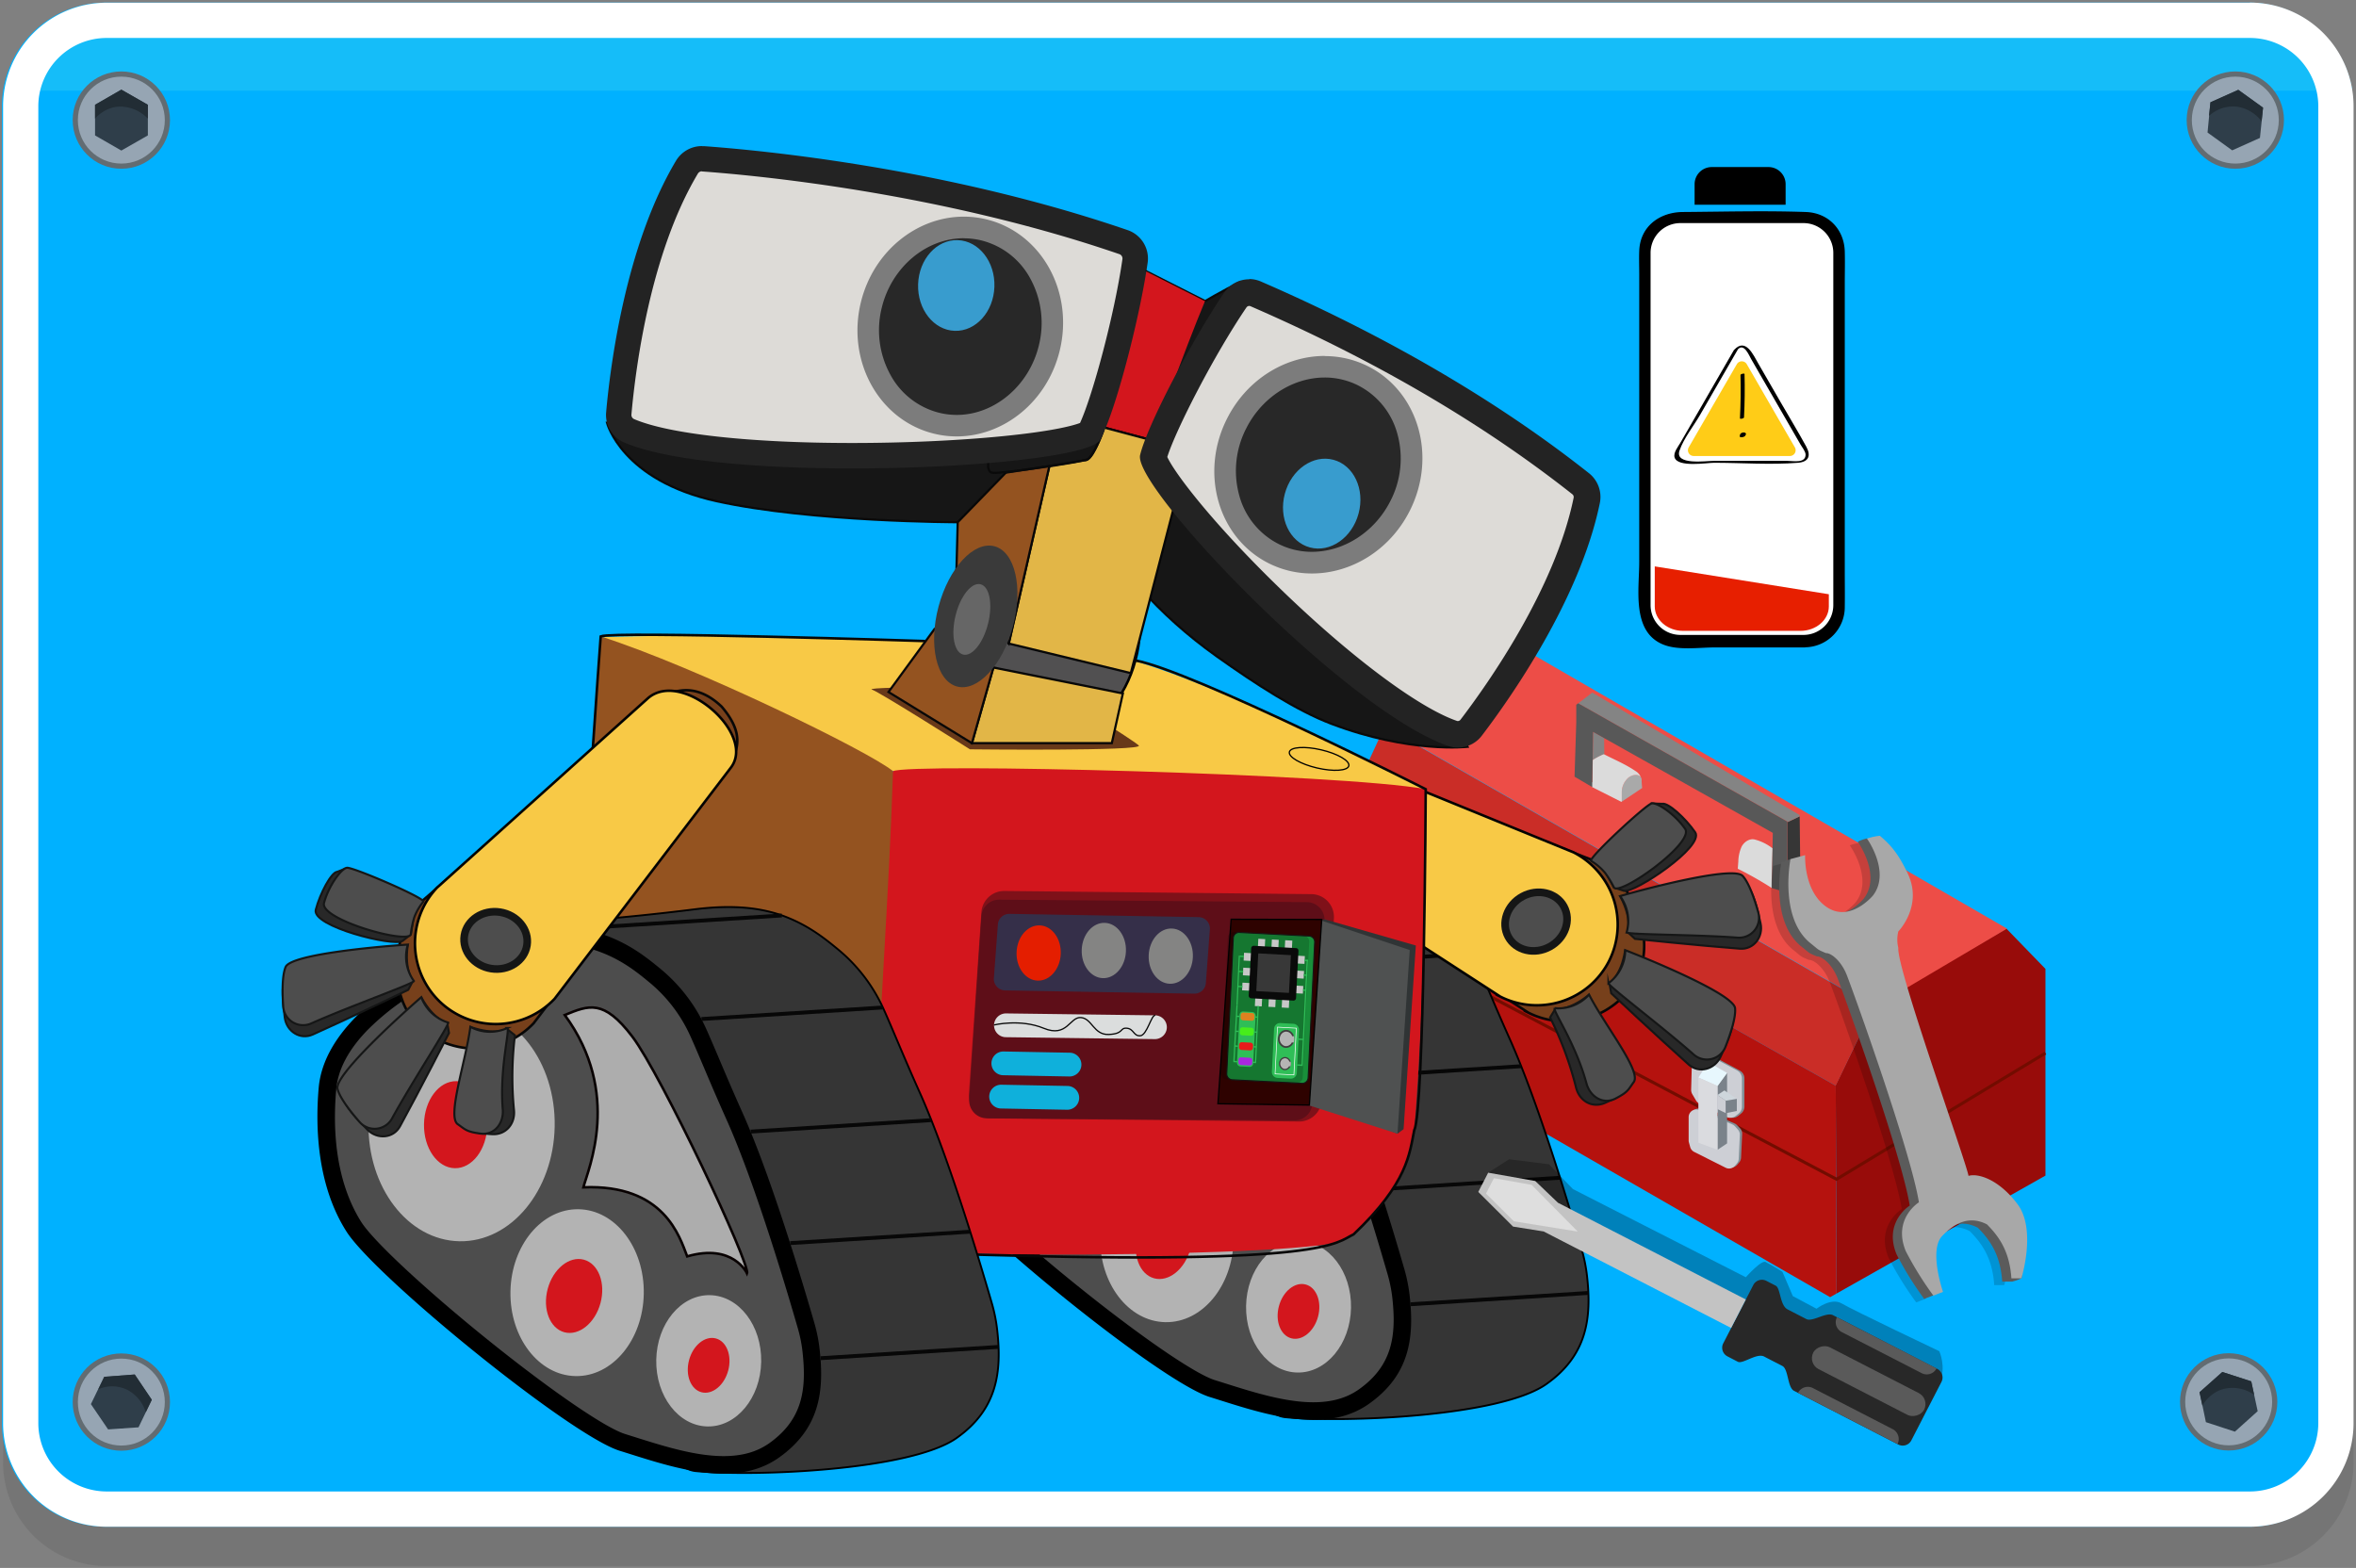 <svg id="Layer_1" data-name="Layer 1" xmlns="http://www.w3.org/2000/svg" viewBox="0 0 906 603.01"><rect x="0" y="0" width="906" height="603.01" fill="#808080" stroke="none"/><defs><style>.cls-1{fill:#757575;}.cls-2{fill:#00b1ff;}.cls-3{fill:#15bdf9;}.cls-4{fill:#fff;}.cls-5{fill:#626c72;}.cls-6{fill:#96a5b3;}.cls-7{fill:#2f3e4a;}.cls-8{fill:#222d35;}.cls-9{fill:#980c0a;}.cls-10{fill:#ca2d27;}.cls-11{fill:#b5120e;}.cls-12{fill:#ed4d47;}.cls-13,.cls-30,.cls-45,.cls-49,.cls-53,.cls-64,.cls-72,.cls-79{fill:none;}.cls-13{stroke:#730c00;stroke-width:1.18px;}.cls-13,.cls-29,.cls-30,.cls-31,.cls-32,.cls-33,.cls-34,.cls-35,.cls-40,.cls-42,.cls-44,.cls-45,.cls-49,.cls-53,.cls-64,.cls-65,.cls-66,.cls-79,.cls-80{stroke-miterlimit:10;}.cls-14{fill:#363636;}.cls-15{fill:#848484;}.cls-16{fill:#dbdbdb;}.cls-17{fill:#a9a9a9;}.cls-18{fill:#585858;}.cls-19{fill:#828f96;}.cls-20{fill:#cdcfd5;}.cls-21{fill:#7a828a;}.cls-22{fill:#e7f7fd;}.cls-23{fill:#dadbdf;}.cls-24{fill:#ced6dc;}.cls-25{fill:#353535;stroke-width:0.71px;}.cls-25,.cls-39,.cls-41,.cls-49,.cls-65,.cls-80{stroke:#000;}.cls-25,.cls-39,.cls-41{stroke-linejoin:round;}.cls-26,.cls-34,.cls-35{fill:#4d4d4d;}.cls-27{fill:#b3b3b3;}.cls-28{fill:#d3161d;}.cls-29{fill:#adadad;stroke:#080000;stroke-width:0.97px;}.cls-30,.cls-31,.cls-42,.cls-44,.cls-53,.cls-64{stroke:#070707;}.cls-30{stroke-width:1.49px;}.cls-31{fill:#77401b;}.cls-31,.cls-32,.cls-53{stroke-width:0.98px;}.cls-32,.cls-36,.cls-80{fill:#f8c946;}.cls-32{stroke:#020202;}.cls-33,.cls-50{fill:#282828;}.cls-33,.cls-34,.cls-35{stroke:#151616;}.cls-33,.cls-34{stroke-width:0.8px;}.cls-35{stroke-width:2.93px;}.cls-37{fill:#683919;}.cls-38,.cls-44{fill:#945320;}.cls-39{fill:#515051;stroke-width:0.97px;}.cls-40,.cls-43{fill:#161616;}.cls-40,.cls-45,.cls-79{stroke:#0a0a0a;}.cls-40,.cls-41,.cls-42,.cls-44,.cls-45,.cls-49{stroke-width:0.85px;}.cls-41{fill:#8e8a8b;}.cls-42{fill:#e2b647;}.cls-46{fill:#dddbd7;}.cls-47{fill:#232323;}.cls-48{fill:#3a3a3a;}.cls-51{fill:#7c7c7c;}.cls-52{fill:#666;}.cls-54{fill:#389cce;}.cls-55{fill:#7f1119;}.cls-56{fill:#5e0e18;}.cls-57{fill:#352f49;}.cls-58{fill:#e41e00;}.cls-59{fill:#848483;}.cls-60{fill:#dbdddd;}.cls-61{fill:#0fb0db;}.cls-62{fill:#303435;}.cls-63{fill:#4f5151;}.cls-64,.cls-65,.cls-79,.cls-80{stroke-width:0.49px;}.cls-65{fill:#2e0200;}.cls-66{fill:#198f3a;stroke:#161615;stroke-width:0.42px;}.cls-67{fill:#020202;opacity:0.17;}.cls-68{fill:#c7c7c7;}.cls-69{fill:#383838;}.cls-70{fill:#0a0a0a;}.cls-71{fill:#2fbe57;}.cls-73{fill:#a827de;}.cls-74{fill:#e81a1a;}.cls-75{fill:#47ed1b;}.cls-76{fill:#dd811f;}.cls-77{fill:#b5b5b5;}.cls-78{fill:#3e3e3e;}.cls-81{fill:#e71f00;}.cls-82{fill:#ffcc17;}.cls-83{opacity:0.27;}.cls-84{fill:#c3c3c3;}.cls-85{fill:#dedede;}.cls-86{fill:#5a5a5a;}.cls-87{fill:#5b5b5b;}.cls-88{fill:#a8a8a8;}</style></defs><title>condition</title><path class="cls-1" d="M41,16.17H865.24A39.84,39.84,0,0,1,905.06,56V562.47a39.84,39.84,0,0,1-39.82,39.82H41A39.84,39.84,0,0,1,1.19,562.47V56A39.84,39.84,0,0,1,41,16.17Z"/><path class="cls-2" d="M904.6,40.86V547.34a39.84,39.84,0,0,1-39.82,39.82H40.55A39.84,39.84,0,0,1,.73,547.34h0V40.86A39.84,39.84,0,0,1,40.55,1H864.78A39.84,39.84,0,0,1,904.6,40.86Z"/><path class="cls-3" d="M904.58,34.88H1.67A39.8,39.8,0,0,1,41,1.44H865.24A39.92,39.92,0,0,1,904.58,34.88Z"/><path class="cls-4" d="M865.24,14.6A26.29,26.29,0,0,1,891.5,40.86V547.34a26.29,26.29,0,0,1-26.26,26.26H41a26.29,26.29,0,0,1-26.26-26.26V40.86A26.29,26.29,0,0,1,41,14.6H865.24m0-13.56H41A39.84,39.84,0,0,0,1.19,40.86V547.34A39.84,39.84,0,0,0,41,587.16H865.24a39.84,39.84,0,0,0,39.82-39.82V40.86A39.84,39.84,0,0,0,865.24,1Z"/><circle class="cls-5" cx="859.59" cy="46.19" r="18.71"/><circle class="cls-6" cx="859.59" cy="46.19" r="16.72"/><polygon class="cls-7" points="870.26 41.41 869.06 53.04 858.39 57.82 848.91 50.97 850.03 39.34 860.78 34.56 870.26 41.41"/><path class="cls-8" d="M870.26,41.41l-.56,5.26A14.59,14.59,0,0,0,860.06,41a13.71,13.71,0,0,0-10.59,3.59l.56-5.26,10.67-4.78Z"/><circle class="cls-5" cx="46.66" cy="46.19" r="18.71"/><circle class="cls-6" cx="46.66" cy="46.19" r="16.72"/><polygon class="cls-7" points="56.86 40.3 56.86 52.08 46.66 57.9 36.55 52.08 36.55 40.3 46.66 34.48 56.86 40.3"/><path class="cls-8" d="M56.86,40.3v5.33A14.86,14.86,0,0,0,46.74,41c-6.29-.23-10.19,4.62-10.19,4.62V40.3l10.11-5.82Z"/><circle class="cls-5" cx="46.66" cy="539.22" r="18.71"/><circle class="cls-6" cx="46.66" cy="539.22" r="16.72"/><polygon class="cls-7" points="58.37 538.34 53.27 548.93 41.57 549.73 34.96 540.01 40.05 529.5 51.76 528.62 58.37 538.34"/><path class="cls-8" d="M58.37,538.34l-2.31,4.78a14.54,14.54,0,0,0-7.09-8.6,13.23,13.23,0,0,0-11.14-.24l2.3-4.78,11.71-.88Z"/><circle class="cls-5" cx="857.04" cy="539.14" r="18.71"/><circle class="cls-6" cx="857.04" cy="539.14" r="16.72"/><polygon class="cls-7" points="865.72 531.25 868.19 542.72 859.43 550.6 848.28 546.94 845.89 535.47 854.65 527.67 865.72 531.25"/><path class="cls-8" d="M865.72,531.25l1.11,5.18A14.33,14.33,0,0,0,855.92,534c-6.13,1.11-9,6.61-9,6.61l-1.11-5.18,8.76-7.8Z"/><polygon class="cls-9" points="786.58 372.62 786.58 452.12 706.25 497.47 705.94 419.04 705.94 417.27 720.5 387.26 720.78 386.67 771.51 357.1 771.52 357.1 771.58 357.15 786.58 372.62"/><polygon class="cls-10" points="720.5 387.26 705.94 417.55 517.74 311.35 532.46 279.44 720.13 387.05 720.5 387.26"/><polygon class="cls-11" points="705.94 417.55 706.25 497.47 703.78 498.88 518.2 392.1 517.65 311.56 517.65 311.55 517.74 311.35 705.94 417.55"/><polygon class="cls-12" points="720.77 387.29 771.79 357.13 584.69 248.97 532.74 279.47 720.77 387.29"/><polyline class="cls-13" points="517.94 354.15 706.25 453.52 786.58 405"/><polygon class="cls-14" points="692.21 326.16 692.38 340.05 687.7 343.08 687.34 342.86 687.34 316.2 692.07 313.95 692.21 326.16"/><polygon class="cls-15" points="692.07 313.46 692.07 313.95 687.34 316.2 687.34 315.95 606.92 270.49 612.3 266.36 692.07 313.46"/><path class="cls-16" d="M681.66,326.29l-.28,13,0,2.26q-5.7-3.66-11.76-6.75c-.45-.22-.91-.46-1.36-.7l.21-2.77a14.69,14.69,0,0,1,1.29-5.77c.95-1.74,2.9-3.11,4.86-2.73A18.39,18.39,0,0,1,681.66,326.29Z"/><path class="cls-15" d="M616.87,283.87l.07,6.33a.27.27,0,0,1-.11-.05c-.2-.1-1.21.46-1.43.56a15.69,15.69,0,0,0-1.41.73,11.19,11.19,0,0,0-1.5.94l.15-10.88Q614.75,282.65,616.87,283.87Z"/><path class="cls-17" d="M631.5,303.06l-7.84,5.23c0-1.24,0-2.49,0-3.71a7.4,7.4,0,0,1,1.8-4.73A4.87,4.87,0,0,1,628.7,298a2.7,2.7,0,0,1,2,.53,1.92,1.92,0,0,1,.59,1.54A29,29,0,0,0,631.5,303.06Z"/><path class="cls-16" d="M630.82,298.46l-.12.11a2.7,2.7,0,0,0-2-.53,4.87,4.87,0,0,0-3.24,1.81,7.4,7.4,0,0,0-1.8,4.73c0,1.22,0,2.47,0,3.71l-.15.1-11.19-5.66-1.29-2,1.33.08.13-8.48a11.19,11.19,0,0,1,1.5-.94,15.69,15.69,0,0,1,1.41-.73c.22-.1,1.23-.66,1.43-.56a.27.27,0,0,0,.11.05h0c2.46,1.26,5,2.41,7.44,3.69,1.23.65,2.43,1.32,3.6,2.07.57.36,1.16.74,1.71,1.15A6.37,6.37,0,0,1,630.82,298.46Z"/><path class="cls-18" d="M687.34,342.86v.44l-6-1.73,0-2.26.28-13,.11-6-39.12-22q-12.9-7.24-25.78-14.47-2.11-1.22-4.23-2.37l-.15,10.88-.17,10.35-6.79-4,.66-20.84v-6.81l.73-.57L687.34,316v26.91Z"/><path class="cls-19" d="M651.88,426.63h0a3,3,0,0,1,2.49-.07l12.73,5.53a3.11,3.11,0,0,1,1,.74L669.2,434a3,3,0,0,1,.75,2.1l-.42,9.15a3,3,0,0,1-.66,1.73l-.77.94a3,3,0,0,1-3.62.77l-12.12-6.12a2.93,2.93,0,0,1-1.51-1.84l-.49-1.76a2.71,2.71,0,0,1-.11-.8v-8.94A3,3,0,0,1,651.88,426.63Z"/><path class="cls-20" d="M651,427h0a2.9,2.9,0,0,1,2.49-.07l12.73,5.53a2.88,2.88,0,0,1,1,.74l1.08,1.21a2.9,2.9,0,0,1,.75,2.1l-.42,9.14a2.94,2.94,0,0,1-.66,1.73l-.77.94a2.94,2.94,0,0,1-3.61.77L651.48,443a3,3,0,0,1-1.51-1.84l-.49-1.77a2.65,2.65,0,0,1-.11-.79v-8.95A2.93,2.93,0,0,1,651,427Z"/><path class="cls-19" d="M653.3,406.14l.89-.52a3.46,3.46,0,0,1,3.37-.05L669,411.72a3.45,3.45,0,0,1,1.82,3v10.86a3.43,3.43,0,0,1-1.3,2.69l-1.08.87a3.47,3.47,0,0,1-3.68.4l-10.18-5a3.52,3.52,0,0,1-1.46-1.35l-1.38-2.34a3.43,3.43,0,0,1-.47-1.85l.28-10A3.44,3.44,0,0,1,653.3,406.14Z"/><path class="cls-20" d="M652.32,406.14l.9-.52a3.44,3.44,0,0,1,3.36-.05l11.48,6.15a3.44,3.44,0,0,1,1.81,3v10.86a3.42,3.42,0,0,1-1.29,2.69l-1.09.87a3.45,3.45,0,0,1-3.67.4l-10.18-5a3.46,3.46,0,0,1-1.46-1.35l-1.38-2.34a3.43,3.43,0,0,1-.47-1.85l.28-10A3.45,3.45,0,0,1,652.32,406.14Z"/><polygon class="cls-21" points="664.15 412.63 660.47 417.67 660.47 442.2 664.15 439.74 664.15 412.63"/><polygon class="cls-22" points="664.15 412.63 656.93 408.54 653.11 414.4 660.47 417.67 664.15 412.63"/><polygon class="cls-23" points="660.47 442.2 653.11 439.47 653.11 414.4 660.47 417.67 660.47 442.2"/><polygon class="cls-24" points="660.4 421.14 663.67 423.32 667.9 422.61 663.13 419.37 660.4 421.14"/><polygon class="cls-20" points="660.4 426.53 660.4 421.14 663.67 423.32 663.67 428.09 660.4 426.53"/><polygon class="cls-21" points="667.9 422.61 663.67 423.32 663.67 428.09 667.9 427.27 667.9 422.61"/><path class="cls-19" d="M545.22,370.52h0a3,3,0,0,1,2.5-.07L560.44,376a2.88,2.88,0,0,1,1,.74l1.09,1.21a3,3,0,0,1,.74,2.1l-.42,9.15a3,3,0,0,1-.66,1.73l-.77.94a3,3,0,0,1-3.61.77l-12.12-6.12a2.93,2.93,0,0,1-1.51-1.84l-.5-1.76a3.09,3.09,0,0,1-.11-.8v-8.94A3,3,0,0,1,545.22,370.52Z"/><path class="cls-20" d="M544.34,370.89h0a3,3,0,0,1,2.5-.06l12.72,5.53a2.88,2.88,0,0,1,1,.74l1.09,1.2a3,3,0,0,1,.75,2.11l-.43,9.14a2.9,2.9,0,0,1-.66,1.73l-.77.94A3,3,0,0,1,557,393l-12.12-6.12a2.93,2.93,0,0,1-1.51-1.83l-.5-1.77a3,3,0,0,1-.11-.79v-9A3,3,0,0,1,544.34,370.89Z"/><path class="cls-19" d="M546.64,350l.9-.52a3.46,3.46,0,0,1,3.36-.06l11.47,6.16a3.45,3.45,0,0,1,1.82,3v10.86a3.45,3.45,0,0,1-1.29,2.69l-1.09.87a3.45,3.45,0,0,1-3.67.4l-10.19-5a3.41,3.41,0,0,1-1.45-1.34l-1.38-2.34a3.53,3.53,0,0,1-.48-1.85l.29-10A3.44,3.44,0,0,1,546.64,350Z"/><path class="cls-20" d="M545.67,350l.9-.52a3.46,3.46,0,0,1,3.36-.06l11.47,6.16a3.45,3.45,0,0,1,1.82,3v10.86a3.48,3.48,0,0,1-1.29,2.69l-1.09.87a3.45,3.45,0,0,1-3.67.4l-10.19-5a3.35,3.35,0,0,1-1.45-1.34l-1.38-2.34a3.44,3.44,0,0,1-.48-1.85l.28-10A3.47,3.47,0,0,1,545.67,350Z"/><polygon class="cls-21" points="557.5 356.52 553.82 361.56 553.82 386.08 557.5 383.63 557.5 356.52"/><polygon class="cls-22" points="557.5 356.52 550.27 352.43 546.46 358.29 553.82 361.56 557.5 356.52"/><polygon class="cls-23" points="553.82 386.08 546.46 383.36 546.46 358.29 553.82 361.56 553.82 386.08"/><polygon class="cls-24" points="553.75 365.03 557.02 367.21 561.24 366.5 556.48 363.26 553.75 365.03"/><polygon class="cls-20" points="553.75 370.41 553.75 365.03 557.02 367.21 557.02 371.98 553.75 370.41"/><polygon class="cls-21" points="561.24 366.5 557.02 367.21 557.02 371.98 561.24 371.16 561.24 366.5"/><path class="cls-25" d="M610.3,490.82a62.14,62.14,0,0,0-2-10.12c-4-13.84-16.36-55.74-27.67-81-6.66-14.87-10.68-25-14.14-32.64A63.64,63.64,0,0,0,549,344.37c-5-4.1-10.7-8.71-19.42-12.23-11.36-4.6-23.72-4.67-35.89-3.14-30.32,3.82-46.55,4.25-52.51,6-5.88,3.93-31.2,30-33.14,52.24-1.4,16.05-.38,37.94,10.72,55.31s55.63,100.56,75.49,102.49c23.2,2.25,82.87-.32,100.39-12.74C610.39,521.19,612.09,506.82,610.3,490.82Z"/><path class="cls-26" d="M505.05,542.66c-11.4,0-23.85-3.93-34.83-7.39L466.16,534c-17.58-5.45-91.85-65.07-103.2-82.85-10.79-16.89-11.51-38.26-10.2-53.21,1.14-13.13,11.2-26.06,29.9-38.43l.75-.49,1.48-1c6.11-4.18,20.41-14,41.27-18.21a61.82,61.82,0,0,1,12.18-1.22,57.79,57.79,0,0,1,21.79,4.18c8.48,3.43,14.05,8,18.53,11.71A60.58,60.58,0,0,1,495.18,376c1.54,3.38,3.22,7.34,5.16,11.92,2.36,5.56,5.29,12.48,9,20.7,11.32,25.26,23.92,68,27.51,80.53a58.4,58.4,0,0,1,1.93,9.57c1.76,15.74,0,28.3-14.25,38.4-5.29,3.75-11.65,5.57-19.45,5.57Z"/><path d="M438.34,341.93a54.39,54.39,0,0,1,20.53,3.94c8,3.23,13.35,7.64,17.65,11.19a57.16,57.16,0,0,1,15.6,20.3c1.52,3.34,3.19,7.28,5.13,11.85,2.36,5.57,5.3,12.51,9,20.75C517.48,435,530,477.6,533.59,490.05a55.15,55.15,0,0,1,1.82,9c1.62,14.56.06,26.14-12.85,35.29-4.71,3.33-10.43,4.95-17.51,4.95-10.88,0-23.07-3.85-33.81-7.24l-4.08-1.28c-7.66-2.37-29.07-17.1-53.28-36.64-23.66-19.09-43.43-37.52-48.09-44.81-5.67-8.88-12-25-9.68-51.11.65-7.53,4.67-15.17,11.93-22.68a96.1,96.1,0,0,1,16.48-13.23l.76-.51c.43-.28.93-.63,1.51-1,5.94-4.07,19.84-13.59,40-17.69a58.14,58.14,0,0,1,11.51-1.16m0-6.73a64.84,64.84,0,0,0-12.85,1.3c-23.46,4.75-38.95,16.38-43.94,19.71-5.89,3.92-30.21,19.19-32.14,41.43C348,413.69,349,435.58,360.12,453s86,78.34,105.05,84.26c12.11,3.76,26.5,8.82,39.88,8.82,7.67,0,15-1.67,21.4-6.19,15.73-11.15,17.43-25.53,15.64-41.53a61.49,61.49,0,0,0-2-10.12c-4-13.84-16.36-55.73-27.68-81-6.66-14.86-10.67-25-14.14-32.63a63.44,63.44,0,0,0-17.44-22.71c-5-4.11-10.7-8.72-19.41-12.24a61.48,61.48,0,0,0-23.05-4.43Z"/><ellipse class="cls-27" cx="404.32" cy="411.84" rx="44.8" ry="35.8" transform="translate(-15 808.4) rotate(-88.93)"/><ellipse class="cls-27" cx="448.74" cy="476.4" rx="32.09" ry="25.64" transform="translate(-35.96 916.17) rotate(-88.93)"/><ellipse class="cls-27" cx="499.35" cy="502.61" rx="25.25" ry="20.18" transform="translate(-12.49 992.49) rotate(-88.93)"/><ellipse class="cls-28" cx="402.03" cy="411.8" rx="16.74" ry="12.17" transform="translate(-17.2 806.07) rotate(-88.93)"/><ellipse class="cls-28" cx="447.58" cy="477.66" rx="14.45" ry="10.51" transform="translate(-129.8 786.07) rotate(-74.97)"/><ellipse class="cls-28" cx="499.32" cy="504.33" rx="10.71" ry="7.79" transform="translate(-117.23 855.8) rotate(-74.97)"/><path class="cls-29" d="M514.07,469s-5.3-11.65-23-6.53c-2.92-7.52-8.83-27.83-39.92-26.56,1.75-6.83,14.94-36.22-7.16-66.26,9.22-3.75,14.93-6.26,26,8.33S515.45,465.51,514.07,469Z"/><line class="cls-30" x1="566.28" y1="366.73" x2="496.55" y2="371.16"/><line class="cls-30" x1="527.46" y1="331.34" x2="449.84" y2="336.26"/><polyline class="cls-30" points="438.77 336.96 418.17 338.27 418.16 338.27"/><line class="cls-30" x1="584.93" y1="410.05" x2="515.47" y2="414.45"/><line class="cls-30" x1="599.9" y1="452.95" x2="530.7" y2="457.34"/><line class="cls-30" x1="610.81" y1="497.25" x2="542.41" y2="501.6"/><path class="cls-31" d="M612.45,330.81,515.3,292.9c-16.34-6.95-29-9-36.74,6.27h0c-5.9,15.67,1.45,20.77,15.5,29.55l93.65,60.73a31.21,31.21,0,0,0,41.82-13.66h0C637.27,360.53,627.71,338.55,612.45,330.81Z"/><path class="cls-32" d="M605.09,327.8,504.52,286.74c-16.34-7-35.29,27-21.24,35.82l93.66,60.72a31.18,31.18,0,0,0,41.81-13.66h0A31.19,31.19,0,0,0,605.09,327.8Z"/><path class="cls-33" d="M625.92,358.45s1.81-4.95-2.78-13.61c12.93-3.69,45.24-8,48.72-4.23,2.37,2.59,3.91,8.69,5.16,14.5,1.12,5.21-2.62,10.15-7.94,9.74-15.89-1.2-40.35-3.78-40.35-3.78Z"/><path class="cls-34" d="M623,344.62c12.92-3.68,43.66-11.54,47.14-7.75,2.37,2.58,4.48,8.6,6,14a7.66,7.66,0,0,1-7.94,9.74c-15.89-1.21-41.68-1.11-42.69-2A16.1,16.1,0,0,0,623,344.62Z"/><path class="cls-33" d="M618.93,378.18s4.43-2.85,6-12.52c12.52,4.88,40.87,21,41.35,26.11.33,3.48-2.14,9.27-4.66,14.66-2.26,4.83-8.22,6.5-12.21,3C637.5,398.81,619.59,382,619.59,382Z"/><path class="cls-34" d="M625,365.42c12.52,4.88,41.75,17.21,42.23,22.34.32,3.49-1.63,9.56-3.7,14.81a7.66,7.66,0,0,1-12.21,3c-11.93-10.58-32.52-26.1-32.79-27.43A16,16,0,0,0,625,365.42Z"/><path class="cls-33" d="M598.09,388.06s5.21.81,12.8-5.38c6.15,12,17.07,31.7,14,35.85-2.06,2.83-2.25,3.27-7.71,5.64-4.89,2.11-9.79-.71-11.1-5.88a133.07,133.07,0,0,0-10-27Z"/><path class="cls-34" d="M611.08,382.52c6.14,12,20.22,29.46,17.18,33.62-2.06,2.83-2.06,3.81-7.08,6.38-4.75,2.42-9.72-.73-11.11-5.88-4.15-15.34-12.91-27.74-12.23-28.9A16,16,0,0,0,611.08,382.52Z"/><path class="cls-33" d="M615.79,332.47l4.84,8.81s3.15,1.13,3.86,1.32c4,1,31.12-17.09,27.38-22.52s-10.36-11.42-12.62-10.95c-.29.05-3.38-.13-3.38-.13S614,332.13,615.79,332.47Z"/><path class="cls-34" d="M611.94,331.15a21.23,21.23,0,0,1,5.28,4.53,36.21,36.21,0,0,1,3.41,5.6c2,3.58,31.13-17.09,27.38-22.52S637.4,308.53,635.14,309,609.9,330.76,611.94,331.15Z"/><ellipse class="cls-35" cx="590.7" cy="354.49" rx="12.18" ry="10.99" transform="translate(-97.63 326.45) rotate(-28.64)"/><path class="cls-36" d="M548.26,303.5s-84.51-44.1-122.89-52.17c0,0-103.66-9.09-193.27-6.32,10.3,8.21,99.64,48.84,112.41,51.82S513.73,307.33,548.26,303.5Z"/><path class="cls-37" d="M373,288.18s-34.23-21.71-37.74-23S402.44,264,402.44,264s33.28,20.48,35.48,22.71S373,288.18,373,288.18Z"/><path class="cls-38" d="M231,244.75s-13.3,147.66-3.52,185.45c10.72,9.73,85.77,46.83,110.16,47.65,3.31-16.87,12.07-168.7,5.77-181.27C334.59,289.19,267.79,256.55,231,244.75Z"/><path class="cls-28" d="M548.26,303.5s.22,75.7-4.4,131.09c-1.78,21.34-23.05,41.41-26.55,42.1-8.06,6.9-191.31,8.27-201.72.72,0,0,20.47-15.05,21.25-44.53,1-36.83,5.19-91.72,6.57-136.3C350.18,293.36,516.27,297.58,548.26,303.5Z"/><path class="cls-39" d="M382.41,210.09,368,264l47.11,13.1c7.9,2.11,17.53-8.25,21.51-23.13s.79-28.68-7.1-30.79c-2.66-.71-5.51,0-8.29,1.8Z"/><path class="cls-40" d="M564.35,287.21s-22.26,2.61-52.42-8.87c-13.4-5.1-29.06-15.28-43.83-25.77-48-34.11-56.64-73.16-56.64-73.16s22.33-33.66,29.34-45.21,35.95-25.65,35.95-25.65Z"/><path class="cls-40" d="M233.43,162.6s5.62,22.1,42.12,30.15,92.74,8.08,92.74,8.08l44.61-35Z"/><path class="cls-28" d="M463.46,115.61l-22.64-11.49-15.68,60.46,17.95,4.79S455.23,135.3,463.46,115.61Z"/><polygon class="cls-41" points="443.1 169.37 427.01 182.26 414.19 178.84 425.14 164.58 443.1 169.37"/><polygon class="cls-42" points="457.13 173.12 407.94 159.98 387.92 247.5 434.85 258.87 457.13 173.12"/><path class="cls-43" d="M443.16,168.84l-1.47,10.73a1.82,1.82,0,0,0,.38,1.42l10.16,12.71a1.84,1.84,0,0,0,3.13-.42l1.19-2.77a1.88,1.88,0,0,0-.09-1.65l-9.88-20.66A1.84,1.84,0,0,0,443.16,168.84Z"/><polygon class="cls-44" points="368.29 200.83 367.74 221.63 387.92 247.5 407.94 159.98 368.29 200.83"/><path class="cls-40" d="M424.12,165.92s-3.49,9.76-6,10.78-33,5.56-36.41,5.13-.74-7.76-.74-7.76Z"/><path class="cls-45" d="M424.12,165.92s-4.24,11.78-6.95,11.05c-3.67.73-30.63,4.85-30.63,4.85"/><path class="cls-46" d="M327.65,175.28c-40.33,0-71.59-3.5-85.76-9.6a6.61,6.61,0,0,1-4-6.7c1.59-17.91,7.33-63,26.16-94.58a6.78,6.78,0,0,1,5.79-3.34h.47c20.29,1.46,91.89,8.08,161.7,32.06a6.65,6.65,0,0,1,4.41,7.24c-3.16,21.94-12.24,56.09-17.51,66C413.73,170.16,377.08,175.28,327.65,175.28Z"/><path class="cls-47" d="M269.88,56.18v9.76H270c20.14,1.45,91.21,8,160.46,31.8a1.78,1.78,0,0,1,1.17,1.93c-3.13,21.76-11.55,52.68-16.3,63-2.45.93-9.9,3.1-29.43,5.05-17.15,1.71-37.83,2.65-58.25,2.65-39.11,0-70.45-3.44-83.83-9.2a1.75,1.75,0,0,1-1-1.79c1.56-17.57,7.17-61.77,25.49-92.51a1.87,1.87,0,0,1,1.6-1V56.18m0,0a11.64,11.64,0,0,0-10,5.72c-19.47,32.69-25.27,79.21-26.82,96.65A11.51,11.51,0,0,0,240,170.16c16.65,7.17,52.25,10,87.69,10,46.09,0,91.9-4.78,95.36-11,5.69-10.25,15.12-46.17,18.28-68.09a11.55,11.55,0,0,0-7.66-12.56c-69.94-24-141-30.73-162.93-32.3-.27,0-.55,0-.82,0Z"/><polygon class="cls-42" points="431.8 266.69 427.55 285.81 373.75 285.81 382 256.72 431.8 266.69"/><polygon class="cls-44" points="359.35 241.94 341.67 266.14 373.75 285.81 382 256.72 359.35 241.94"/><ellipse class="cls-48" cx="375.21" cy="237.05" rx="27.91" ry="14.81" transform="translate(49.36 538.36) rotate(-75.04)"/><path class="cls-49" d="M443.81,168s-2.62,11.93-1.74,13l10.16,12.71"/><path class="cls-46" d="M560.59,282.44a6.32,6.32,0,0,1-2.06-.35c-16.11-5.59-42.74-25.54-71.24-53.37-29.84-29.15-43.11-48.53-43.83-52.82,2.72-10.64,19.37-42.57,31.6-60.56a6.4,6.4,0,0,1,5.31-2.81,6.31,6.31,0,0,1,2.53.53c47.88,20.78,89.91,45.35,125,73a6.51,6.51,0,0,1,2.3,6.45c-7.42,36-33.55,73.08-44.45,87.37a6.46,6.46,0,0,1-5.11,2.54Z"/><path class="cls-47" d="M480.37,117.66a1.19,1.19,0,0,1,.49.1c47.47,20.6,89.12,44.94,123.81,72.34a1.39,1.39,0,0,1,.46,1.39c-7.2,35-32.82,71.3-43.5,85.3a1.31,1.31,0,0,1-1,.52,1.26,1.26,0,0,1-.38-.06c-14.78-5.13-40.67-24.46-67.54-50.45s-41.18-45.15-43.83-51.06c3.39-10.7,18.07-39.3,30.45-57.52a1.33,1.33,0,0,1,1.08-.56m0-10.25a11.54,11.54,0,0,0-9.55,5c-12.46,18.32-29.72,51.19-32.43,62.6-2.91,12.25,79.06,98.2,118.47,111.87a11.24,11.24,0,0,0,3.73.63,11.57,11.57,0,0,0,9.19-4.56c10.62-13.92,37.71-52.18,45.39-89.44a11.66,11.66,0,0,0-4.14-11.5c-17.28-13.64-58.25-44.26-126.09-73.7a11.49,11.49,0,0,0-4.57-1Z"/><path class="cls-50" d="M367.94,163.72a33,33,0,0,1-7.84-1c-18.85-4.66-30.05-25.12-25-45.6C339.43,99.7,354,87.5,370.64,87.5a33,33,0,0,1,7.84,1c18.84,4.66,30,25.12,25,45.6-4.32,17.46-18.92,29.66-35.52,29.66Z"/><path class="cls-51" d="M370.63,91.65a28.3,28.3,0,0,1,6.85.84,29.51,29.51,0,0,1,18.76,14.7,35.62,35.62,0,0,1,3.2,25.88c-3.8,15.35-17.05,26.5-31.5,26.5a28.36,28.36,0,0,1-6.85-.84A29.5,29.5,0,0,1,342.33,144a35.62,35.62,0,0,1-3.19-25.88c3.8-15.35,17-26.5,31.49-26.5m0-8.3c-18,0-34.71,13.25-39.55,32.81-5.62,22.74,6.92,45.41,28,50.63a36.74,36.74,0,0,0,8.84,1.08c18,0,34.71-13.25,39.55-32.81,5.63-22.74-6.92-45.41-28-50.63a36.74,36.74,0,0,0-8.84-1.08Z"/><path class="cls-50" d="M504.53,216.37a32.56,32.56,0,0,1-14.93-3.57,33.6,33.6,0,0,1-17-21.14,39.7,39.7,0,0,1,3.05-28.94c6.71-13.17,20-21.68,33.82-21.68a32.52,32.52,0,0,1,14.92,3.57,33.61,33.61,0,0,1,17,21.14,39.75,39.75,0,0,1-3,28.94c-6.72,13.17-20,21.68-33.82,21.68Z"/><path class="cls-51" d="M509.43,145.19a28.45,28.45,0,0,1,13,3.12,29.5,29.5,0,0,1,14.94,18.58,35.6,35.6,0,0,1-2.76,25.92c-6,11.79-17.83,19.41-30.12,19.41a28.38,28.38,0,0,1-13-3.11,29.5,29.5,0,0,1-14.94-18.58,35.59,35.59,0,0,1,2.76-25.92c6-11.8,17.83-19.42,30.12-19.42m0-8.3c-15,0-29.82,8.85-37.52,24-10.63,20.87-3.56,45.79,15.81,55.66a36.84,36.84,0,0,0,16.81,4c15,0,29.82-8.84,37.51-23.94,10.64-20.88,3.56-45.8-15.8-55.66a36.88,36.88,0,0,0-16.81-4Z"/><ellipse class="cls-52" cx="373.75" cy="238.24" rx="13.93" ry="6.44" transform="translate(52.73 543.85) rotate(-76.11)"/><path class="cls-53" d="M436.62,254c21.8,4,111.64,49.52,111.64,49.52s-.53,123.53-4.4,131.09c-1.84,8.93-2.37,20.2-23.33,40.1-6.78,3.22-9.69,11.9-144.71,7.81"/><path class="cls-53" d="M355.77,246.55s-119.7-3.91-124.77-1.8c0,0-7.51,102.5-6.66,108.63"/><ellipse class="cls-54" cx="508.28" cy="193.7" rx="17.45" ry="14.68" transform="translate(189.38 634.35) rotate(-74.97)"/><ellipse class="cls-54" cx="367.74" cy="109.81" rx="17.45" ry="14.68" transform="translate(245.66 473.65) rotate(-88.08)"/><path class="cls-55" d="M386.28,342.66l118,1.21a8.78,8.78,0,0,1,8.67,9.37l-4.66,69.89a8.78,8.78,0,0,1-8.85,8.2l-118.17-1.2a8.79,8.79,0,0,1-8.68-9.38l4.8-69.9A8.79,8.79,0,0,1,386.28,342.66Z"/><path class="cls-56" d="M384.27,346l118.3.95a6.85,6.85,0,0,1,6.77,7.29l-4.69,70.27a6.83,6.83,0,0,1-6.86,6.37l-118.3-.79a6.83,6.83,0,0,1-6.77-7.28l4.68-70.43A6.83,6.83,0,0,1,384.27,346Z"/><path class="cls-57" d="M459.23,382.15l-72.78-1.25a4.42,4.42,0,0,1-4.27-4.51l1.54-20.66a4.4,4.4,0,0,1,4.51-4.27L461,352.71a4.42,4.42,0,0,1,4.27,4.51l-1.54,20.66A4.4,4.4,0,0,1,459.23,382.15Z"/><ellipse class="cls-58" cx="399.45" cy="366.54" rx="10.63" ry="8.5" transform="translate(16.34 750.13) rotate(-87.58)"/><ellipse class="cls-59" cx="425.13" cy="366.77" rx="10.63" ry="8.5" transform="matrix(0.04, -1, 1, 0.04, 40.7, 776.01)"/><ellipse class="cls-59" cx="450.25" cy="367.75" rx="10.63" ry="8.5" transform="translate(63.79 802.04) rotate(-87.58)"/><path class="cls-60" d="M444,399.63l-57.31-.74a4.57,4.57,0,0,1-4.43-4.7h0a4.59,4.59,0,0,1,4.71-4.44l57.3.74a4.58,4.58,0,0,1,4.44,4.7h0A4.6,4.6,0,0,1,444,399.63Z"/><path class="cls-61" d="M410.29,426.79l-25.45-.48a4.58,4.58,0,0,1-4.43-4.7h0a4.59,4.59,0,0,1,4.71-4.44l25.45.48a4.58,4.58,0,0,1,4.43,4.7h0A4.59,4.59,0,0,1,410.29,426.79Z"/><path class="cls-61" d="M411.15,414l-25.45-.48a4.58,4.58,0,0,1-4.44-4.7h0a4.59,4.59,0,0,1,4.71-4.43l25.45.47a4.57,4.57,0,0,1,4.43,4.7h0A4.58,4.58,0,0,1,411.15,414Z"/><polygon class="cls-62" points="509.35 353.54 544.46 363.63 539.75 434.27 537.4 436 505.29 423.25 508.03 354.02 509.35 353.54"/><polygon class="cls-63" points="508.03 354.02 542.11 365.36 537.4 436 502.94 424.98 508.03 354.02"/><path class="cls-64" d="M382.24,394.19s10.08-2.46,19.14,1.27,10-4.51,14.31-4.12,4.86,6.75,10.72,6.5,4.09-2.61,6.86-2.41,2.57,3.08,5.2,2.91,4.27-8.17,5.78-7.85"/><polygon class="cls-65" points="473.44 353.54 508.27 353.62 503.52 425 468.35 424.49 473.44 353.54"/><path class="cls-25" d="M383.48,511.56a61.49,61.49,0,0,0-2-10.12c-4-13.84-16.36-55.73-27.67-81-6.66-14.86-10.68-25-14.14-32.63a63.55,63.55,0,0,0-17.44-22.71c-5-4.11-10.71-8.72-19.42-12.24-11.37-4.59-23.73-4.66-35.89-3.13-30.32,3.82-46.55,4.24-52.51,6-5.89,3.92-31.21,30-33.14,52.23-1.4,16.05-.38,38,10.72,55.32s55.62,100.55,75.49,102.48c23.19,2.25,82.86-.32,100.39-12.73C383.58,541.94,385.27,527.56,383.48,511.56Z"/><path class="cls-26" d="M278.24,563.41c-11.4,0-23.85-3.93-34.83-7.4l-4.06-1.27c-17.58-5.46-91.85-65.08-103.2-82.85-10.79-16.9-11.51-38.26-10.2-53.21,1.14-13.13,11.2-26.06,29.9-38.43l.75-.5,1.48-1c6.1-4.18,20.41-14,41.27-18.21a61.08,61.08,0,0,1,12.18-1.23,58,58,0,0,1,21.79,4.18c8.48,3.43,14.05,8,18.53,11.72a60.66,60.66,0,0,1,16.52,21.5c1.54,3.38,3.22,7.34,5.16,11.92,2.36,5.56,5.29,12.48,9,20.7,11.33,25.29,23.92,68,27.51,80.54a58.28,58.28,0,0,1,1.93,9.56c1.76,15.75,0,28.31-14.25,38.41-5.29,3.74-11.65,5.57-19.45,5.57Z"/><path d="M211.53,362.67a54.59,54.59,0,0,1,20.53,3.94c8,3.24,13.35,7.65,17.65,11.19a57.22,57.22,0,0,1,15.6,20.31c1.52,3.34,3.19,7.28,5.13,11.84,2.36,5.58,5.3,12.51,9,20.76,11.23,25.06,23.77,67.63,27.35,80.09a53.66,53.66,0,0,1,1.81,9c1.63,14.56.07,26.13-12.84,35.28C291,558.42,285.32,560,278.24,560c-10.88,0-23.07-3.84-33.82-7.23l-4.07-1.28c-7.66-2.38-29.07-17.1-53.28-36.64-23.66-19.1-43.43-37.52-48.09-44.81-5.67-8.89-12-25-9.68-51.11.65-7.54,4.67-15.17,11.93-22.69a96.33,96.33,0,0,1,16.47-13.22l.77-.51,1.51-1c5.94-4.06,19.84-13.59,40-17.68a57.42,57.42,0,0,1,11.51-1.17m0-6.72a64.83,64.83,0,0,0-12.85,1.29c-23.46,4.76-39,16.38-43.94,19.71-5.89,3.93-30.21,19.19-32.15,41.44-1.39,16-.37,37.94,10.72,55.31s86,78.34,105,84.25c12.12,3.76,26.51,8.82,39.89,8.82,7.67,0,15-1.66,21.39-6.19,15.74-11.15,17.44-25.52,15.65-41.52a60.09,60.09,0,0,0-2-10.12c-4-13.84-16.36-55.74-27.67-81-6.66-14.87-10.67-25-14.14-32.64A63.64,63.64,0,0,0,254,372.61c-5-4.1-10.7-8.71-19.41-12.23A61.28,61.28,0,0,0,211.53,356Z"/><ellipse class="cls-27" cx="177.51" cy="432.59" rx="44.8" ry="35.8" transform="translate(-258.32 601.98) rotate(-88.93)"/><ellipse class="cls-27" cx="221.93" cy="497.15" rx="32.09" ry="25.64" transform="translate(-279.28 709.75) rotate(-88.93)"/><ellipse class="cls-27" cx="272.54" cy="523.35" rx="25.25" ry="20.18" transform="translate(-255.81 786.07) rotate(-88.93)"/><ellipse class="cls-28" cx="175.22" cy="432.54" rx="16.74" ry="12.17" transform="translate(-260.52 599.65) rotate(-88.93)"/><ellipse class="cls-28" cx="220.77" cy="498.41" rx="14.45" ry="10.51" transform="translate(-317.84 582.38) rotate(-74.97)"/><ellipse class="cls-28" cx="272.51" cy="525.07" rx="10.71" ry="7.79" transform="translate(-305.27 652.11) rotate(-74.97)"/><path class="cls-29" d="M287.26,489.72s-5.3-11.66-23-6.53c-2.92-7.52-8.84-27.83-39.92-26.56,1.75-6.84,14.94-36.22-7.16-66.27,9.22-3.75,14.93-6.25,26,8.33S288.63,486.26,287.26,489.72Z"/><line class="cls-30" x1="339.47" y1="387.47" x2="269.74" y2="391.9"/><line class="cls-30" x1="300.65" y1="352.08" x2="223.02" y2="357"/><polyline class="cls-30" points="211.96 357.71 191.36 359.01 191.35 359.01"/><line class="cls-30" x1="358.12" y1="430.79" x2="288.66" y2="435.2"/><line class="cls-30" x1="373.08" y1="473.7" x2="303.88" y2="478.08"/><line class="cls-30" x1="384" y1="518" x2="315.59" y2="522.34"/><path class="cls-66" d="M500.82,416.64l-27.07-1.37a2.27,2.27,0,0,1-2-2.47l2.51-51.95a2.25,2.25,0,0,1,2.24-2.26L503.55,360a2.27,2.27,0,0,1,2,2.48l-2.5,51.95A2.26,2.26,0,0,1,500.82,416.64Z"/><path class="cls-67" d="M498.7,416.53l-27.07-1.37a2.27,2.27,0,0,1-2-2.47l2.51-51.95a2.25,2.25,0,0,1,2.24-2.26l27.07,1.37a2.26,2.26,0,0,1,2,2.47l-2.5,51.95A2.26,2.26,0,0,1,498.7,416.53Z"/><g id="Rectangle_6" data-name="Rectangle 6"><path class="cls-68" d="M501.63,370.7l.16-3-5.12-.28.29-5.67-2.74-.15-.29,5.67-2.47-.14.29-5.67-2.65-.14-.29,5.67-2.56-.14.29-5.67-2.65-.15-.29,5.67-5.21-.28-.15,3,5.21.29-.14,2.73-5.21-.28-.15,2.93,5.2.29L483,378.2l-5.21-.28-.15,2.94,5.21.28-.3,5.77,2.65.15.3-5.77,2.56.14-.3,5.77,2.65.14.3-5.77,2.46.14-.29,5.77,2.74.15.3-5.77,5.11.28.15-2.94-5.11-.28.14-2.84,5.12.29.15-2.94-5.12-.28.14-2.73Zm-15.53-.85,2.56.14-.15,2.73-2.55-.14Zm-.44,8.5.14-2.84,2.56.14-.14,2.84Zm7.67.42-2.46-.14.14-2.83,2.47.13Zm.3-5.77-2.47-.14.15-2.73,2.46.14Z"/></g><g id="Rounded_Rectangle_2" data-name="Rounded Rectangle 2"><polygon class="cls-69" points="481.63 382.51 482.52 365.17 497.9 366.01 497 383.35 481.63 382.51"/><path class="cls-70" d="M483.86,366.66l12.56.68-.75,14.52-12.56-.68.75-14.52m-1.8-2.92a1,1,0,0,0-.92,1l-.94,18.12a1,1,0,0,0,.87,1.07l16.35.89h.05a1,1,0,0,0,.92-1l.93-18.12a1,1,0,0,0-.86-1.07l-16.36-.89Z"/></g><g id="Rounded_Rectangle_3" data-name="Rounded Rectangle 3"><path class="cls-71" d="M497.46,393.74l-5.2-.29a2.32,2.32,0,0,0-2.32,2.31L489.11,412a2.32,2.32,0,0,0,2.06,2.55l5.21.29a2.31,2.31,0,0,0,2.31-2.31l.84-16.26A2.33,2.33,0,0,0,497.46,393.74Z"/></g><g id="Rectangle_8" data-name="Rectangle 8"><polygon class="cls-71" points="490.32 413 491.24 395.02 498.5 395.42 497.57 413.4 490.32 413"/><path class="cls-4" d="M491.36,395.15l7,.38-.91,17.74-7-.38.92-17.74m-.23-.26-.94,18.23,7.49.41.94-18.23-7.49-.41Z"/></g><g id="Rounded_Rectangle_3_copy" data-name="Rounded Rectangle 3 copy"><path class="cls-71" d="M481.66,389.22,478,389a1.34,1.34,0,0,0-1.35,1.34l-.94,18.29a1.37,1.37,0,0,0,1.2,1.49l3.65.2a1.35,1.35,0,0,0,1.35-1.35l.94-18.29A1.36,1.36,0,0,0,481.66,389.22Z"/></g><g id="Ellipse_1_copy_2_Rectangle_7_copy_Clipping_Path" data-name="Ellipse 1 copy 2 + Rectangle 7 copy Clipping Path"><path class="cls-72" d="M494.25,406.35a3,3,0,1,0,2.5,3.08A2.8,2.8,0,0,0,494.25,406.35Z"/></g><g id="Rounded_Rectangle_4" data-name="Rounded Rectangle 4"><path class="cls-73" d="M480.71,406.81l-3.47-.19a1,1,0,0,0-1,1l0,.92a1,1,0,0,0,.87,1.06l3.47.19a1,1,0,0,0,1-1l.05-.92A1,1,0,0,0,480.71,406.81Z"/></g><g id="Shape_5" data-name="Shape 5"><polygon class="cls-71" points="484.07 386.89 483.62 386.87 483.42 390.92 482.45 390.87 482.42 391.37 483.4 391.43 483.15 396.69 482.15 396.64 482.12 397.14 483.13 397.2 482.88 402.36 481.86 402.31 481.83 402.81 482.86 402.87 482.6 408.34 481.55 408.28 481.52 408.79 482.99 408.87 483 408.56 483.05 408.56 484.07 386.89"/></g><g id="Shape_5_copy" data-name="Shape 5 copy"><polygon class="cls-71" points="476.66 391.16 476.69 390.65 475.71 390.6 475.93 386.55 475.48 386.52 474.27 408.18 474.31 408.19 474.3 408.49 475.76 408.57 475.79 408.06 474.74 408.01 475.04 402.54 476.07 402.6 476.1 402.09 475.07 402.04 475.36 396.87 476.36 396.93 476.39 396.42 475.39 396.37 475.68 391.1 476.66 391.16"/></g><g id="Shape_5_copy_2" data-name="Shape 5 copy 2"><path class="cls-71" d="M476.82,367.51l-.45,0-.89,19,.45,0,.33-6.89,1.54.09,0-.51-1.54-.08.25-5.27,1.56.09,0-.51-1.57-.09Zm.05,0,0,.51,1.46.08,0-.51Z"/></g><g id="Shape_6" data-name="Shape 6"><polygon class="cls-71" points="502.49 369.12 500.48 409.93 500.94 409.95 502.95 369.14 502.49 369.12"/></g><g id="Shape_7" data-name="Shape 7"><polygon class="cls-71" points="498.82 409.32 498.79 409.83 500.62 409.93 500.65 409.43 498.82 409.32"/></g><g id="Shape_8" data-name="Shape 8"><polygon class="cls-71" points="499.42 399.41 499.39 399.92 501.22 400.01 501.25 399.51 499.42 399.41"/></g><g id="Shape_9" data-name="Shape 9"><polygon class="cls-71" points="501.13 380.52 501.1 381.02 502.29 381.09 502.31 380.58 501.13 380.52"/></g><g id="Shape_10" data-name="Shape 10"><polygon class="cls-71" points="501.33 374.74 501.31 375.25 502.68 375.32 502.7 374.81 501.33 374.74"/></g><g id="Shape_11" data-name="Shape 11"><polygon class="cls-71" points="501.72 369.07 501.69 369.58 502.97 369.65 503 369.15 501.72 369.07"/></g><g id="Rounded_Rectangle_5" data-name="Rounded Rectangle 5"><path class="cls-74" d="M481,401l-3.48-.19a1,1,0,0,0-1,1l-.05.91a1,1,0,0,0,.86,1.07l3.48.19a1,1,0,0,0,1-1l.05-.91A1,1,0,0,0,481,401Z"/></g><g id="Rounded_Rectangle_6" data-name="Rounded Rectangle 6"><path class="cls-75" d="M481.3,395.27l-3.47-.19a1,1,0,0,0-1,1l-.06,1a1,1,0,0,0,.87,1.07l3.47.19a1,1,0,0,0,1-1l.06-1A1,1,0,0,0,481.3,395.27Z"/></g><g id="Rounded_Rectangle_7" data-name="Rounded Rectangle 7"><path class="cls-76" d="M481.6,389.6l-3.48-.19a1,1,0,0,0-1,1l-.05.91a1,1,0,0,0,.86,1.07l3.48.19a1,1,0,0,0,1-1l0-.91A1,1,0,0,0,481.6,389.6Z"/></g><path class="cls-77" d="M494.57,402.7a2.38,2.38,0,0,1-1.11-.26,3.26,3.26,0,0,1-1.41-4.14,2.84,2.84,0,0,1,2.57-1.86,2.55,2.55,0,0,1,1.11.26,3,3,0,0,1,1.52,1.9,3.44,3.44,0,0,1-.11,2.24A2.83,2.83,0,0,1,494.57,402.7Z"/><path class="cls-78" d="M494.62,396.78h0a2.19,2.19,0,0,1,1,.23,2.68,2.68,0,0,1,1.35,1.68,3.17,3.17,0,0,1-.11,2,2.51,2.51,0,0,1-2.25,1.64,2.15,2.15,0,0,1-1-.23,2.92,2.92,0,0,1-1.25-3.71,2.52,2.52,0,0,1,2.26-1.65m0-.67a3.15,3.15,0,0,0-2.88,2.07,3.6,3.6,0,0,0,1.57,4.57,2.86,2.86,0,0,0,1.26.29,3.16,3.16,0,0,0,2.87-2.05v0a3.8,3.8,0,0,0,.13-2.46,3.34,3.34,0,0,0-1.7-2.11,2.86,2.86,0,0,0-1.26-.29Z"/><path class="cls-77" d="M497.58,398.51a3.8,3.8,0,0,1-.13,2.46v0l-.74-.07.19-2.41Z"/><path class="cls-77" d="M494.11,411.37a1.78,1.78,0,0,1-.81-.19,2.38,2.38,0,0,1-1-3,2.07,2.07,0,0,1,1.88-1.36,1.78,1.78,0,0,1,.81.19,2.2,2.2,0,0,1,1.12,1.38A2.56,2.56,0,0,1,496,410,2.08,2.08,0,0,1,494.11,411.37Z"/><path class="cls-78" d="M494.15,407h0a1.57,1.57,0,0,1,.7.17,2,2,0,0,1,1,1.23,2.31,2.31,0,0,1-.08,1.49,1.83,1.83,0,0,1-1.65,1.2,1.57,1.57,0,0,1-.7-.17,2.14,2.14,0,0,1-.91-2.71,1.83,1.83,0,0,1,1.65-1.21m0-.49a2.32,2.32,0,0,0-2.11,1.51,2.64,2.64,0,0,0,1.15,3.34,2,2,0,0,0,.92.22,2.3,2.3,0,0,0,2.1-1.5h0a2.73,2.73,0,0,0,.09-1.8,2.4,2.4,0,0,0-1.24-1.54,2,2,0,0,0-.92-.22Z"/><path class="cls-77" d="M496.31,408.31a2.73,2.73,0,0,1-.09,1.8h0l-.54-.05.14-1.76Z"/><line class="cls-79" x1="463.46" y1="115.61" x2="440.53" y2="104"/><path class="cls-31" d="M162.14,346.7l78.67-68.46c13-12.06,24.26-18.24,36.69-6.49h0c10.85,12.76,5.65,20-4.62,33l-67.67,88.77a31.2,31.2,0,0,1-44,1.25h0C148.8,383.05,150.39,359.14,162.14,346.7Z"/><path class="cls-32" d="M168.05,341.39l80.82-72.59c13-12.06,42.34,13.55,32.08,26.56l-67.68,88.76a31.19,31.19,0,0,1-44,1.25h0A31.2,31.2,0,0,1,168.05,341.39Z"/><path class="cls-33" d="M158.79,377.26s-3.38-4.05-2-13.74c-13.41.89-45.28,7.71-47.28,12.46-1.36,3.23-.75,9.49,0,15.38.71,5.29,5.89,8.67,10.76,6.5,14.56-6.5,36.71-17.18,36.71-17.18Z"/><path class="cls-34" d="M156.84,363.27c-13.41.9-45,3.87-47,8.61-1.36,3.23-1.32,9.61-.93,15.23a7.67,7.67,0,0,0,10.76,6.5c14.55-6.5,38.86-15.11,39.51-16.3A16.08,16.08,0,0,1,156.84,363.27Z"/><path class="cls-33" d="M172,393.48s-5.14-1.19-9.89-9.75c-10.14,8.82-31.4,33.54-30.12,38.52.87,3.4,5.14,8,9.33,12.23,3.76,3.79,9.93,3.35,12.5-1.33,7.66-14,18.84-35.88,18.84-35.88Z"/><path class="cls-34" d="M162,383.51c-10.14,8.83-33.49,30.29-32.21,35.28.87,3.39,4.76,8.45,8.47,12.69a7.66,7.66,0,0,0,12.5-1.33c7.66-14,21.81-35.54,21.61-36.88A16.08,16.08,0,0,1,162,383.51Z"/><path class="cls-33" d="M195,395.76s-4.63,2.51-13.87-.75c-1.75,13.32-5.37,35.6-1.11,38.48,2.9,2,3.23,2.32,9.16,2.7,5.32.35,9-4,8.47-9.28a133,133,0,0,1,.36-28.75Z"/><path class="cls-34" d="M180.88,394.92c-1.75,13.33-9.1,34.56-4.84,37.45,2.9,2,3.23,2.89,8.82,3.61,5.29.68,8.9-4,8.48-9.28-1.28-15.84,2.8-30.47,1.76-31.34A16,16,0,0,1,180.88,394.92Z"/><path class="cls-33" d="M159.55,349.39,158,359.32s-2.58,2.13-3.19,2.54c-3.4,2.33-35.06-5.59-33.37-12s5.9-14.25,8.19-14.57c.28,0,3.13-1.26,3.13-1.26S161.11,348.47,159.55,349.39Z"/><path class="cls-34" d="M162.74,346.85a21.2,21.2,0,0,0-3.45,6,35.75,35.75,0,0,0-1.32,6.43c-.7,4.06-35.07-5.59-33.37-12s6.53-13.21,8.82-13.54S164.52,345.8,162.74,346.85Z"/><ellipse class="cls-35" cx="190.6" cy="361.66" rx="10.99" ry="12.18" transform="translate(-196.23 493.88) rotate(-81.08)"/><ellipse class="cls-80" cx="507.27" cy="291.88" rx="3.58" ry="11.74" transform="translate(107.78 719.57) rotate(-76.87)"/><path class="cls-72" d="M484.71,409.31a4.2,4.2,0,0,1,1.12,1.86"/><path d="M658.21,64.25h21.86a6.59,6.59,0,0,1,6.59,6.59v7.9a0,0,0,0,1,0,0h-35a0,0,0,0,1,0,0v-7.9A6.59,6.59,0,0,1,658.21,64.25Z"/><rect x="631.11" y="82.05" width="77.52" height="166.42" rx="14.31"/><path d="M694.6,248h-44c-1.63,0-3.28.09-4.9,0a14.21,14.21,0,0,1-13.81-14c-.12-3,0-6,0-9V102.49c0-3.3-.36-7,.57-10.21,3.27-11.17,14.9-9.71,23.91-9.71h27.67c7.82,0,16.82-1.24,21.68,6.54,2.53,4,2.12,8.58,2.12,13.09v44.86c0,28.94,1,58.09,0,87-.27,7.65-5.64,13.51-13.44,13.88-.85,0-1.24,1.09-.17,1a15.46,15.46,0,0,0,15.18-15.66c.07-4.44,0-8.88,0-13.32V109.12c0-4.12.11-8.25,0-12.37-.23-8.63-6.41-14.92-15-15.22-15.7-.55-31.54-.11-47.25,0-8.89.06-16.42,5.47-16.79,14.91-.12,3,0,6.09,0,9.12V216.14c0,10.53-3,26.88,9.31,31.78,5.79,2.31,13.78,1.07,19.83,1.07H694C694.72,249,695.65,248,694.6,248Z"/><path class="cls-4" d="M705,97.23V232.75a11.46,11.46,0,0,1-11.43,11.43H646.16a11.46,11.46,0,0,1-11.43-11.43V97.23A11.46,11.46,0,0,1,646.16,85.8h47.43A11.46,11.46,0,0,1,705,97.23Z"/><path class="cls-81" d="M703.28,228.54v4.69c0,5.17-4.91,9.39-10.89,9.39H647.23c-6,0-10.89-4.22-10.89-9.39v-15.4Z"/><path class="cls-4" d="M667.54,134.45a2.7,2.7,0,0,1,4.67,0L683.49,154l11.27,19.54a2.69,2.69,0,0,1-2.33,4H647.32a2.69,2.69,0,0,1-2.33-4L656.26,154Z"/><path d="M668.25,134.4c2.4-2.64,4.31,2.22,5.13,3.64l4.92,8.52,5.2,9L692.41,171c.54.95,1.94,2.64,1.93,3.85,0,3.47-4.9,2.39-7,2.39H659.1c-3.05,0-15.28,1.81-13.23-4,1.65-4.72,5.44-9.43,7.94-13.76l14.5-25.11c.13-.22-1.31-.14-1.54.27l-15.2,26.32-5.4,9.36c-.85,1.47-2.8,3.8-2.19,5.66,1.28,3.87,12.41,2,15.11,2,10.68,0,21.72.84,32.34,0,4.1-.33,5.08-2.72,3.18-6.19-3.16-5.8-6.61-11.46-9.91-17.18l-8.49-14.7c-1.94-3.36-4.91-10.23-9.38-5.32C666.51,134.86,668,134.69,668.25,134.4Z"/><path class="cls-82" d="M667.9,140.06a2.21,2.21,0,0,1,3.82,0l9.25,16,9.25,16a2.21,2.21,0,0,1-1.92,3.31h-37a2.21,2.21,0,0,1-1.91-3.31l9.25-16Z"/><path d="M669.31,144.24q.21,8.35-.21,16.69c0,.28,1.54.08,1.56-.42q.42-8.34.2-16.69c0-.31-1.57-.06-1.55.42Z"/><path d="M669.47,167a1.23,1.23,0,0,0-.43.83c0,.35.42.34.67.32a1.78,1.78,0,0,0,1.72-1.27c.05-.27-.28-.32-.48-.34-.63,0-2,.19-1.91,1.08s1.47.49,1.9.15.71-1.22-.07-1.41c-.6-.15-1.74.17-1.7.93,0,.48,1.59.17,1.56-.42-.66-.08-1,.07-.9.46-.08.14-.07.16,0,.07l.61-.12c.12.07.17,0,.14-.08q-.72.22-.27.21l-.47-.33c0,.21-.16.25.06.23l.67.32a.55.55,0,0,1,.12-.39c.24-.22.17-.46-.14-.53a1.35,1.35,0,0,0-1.11.29Z"/><path class="cls-83" d="M572.28,451l8.05-5.16,15.35,1.94,9.18,9.52,66.49,33.91s6.39-7.23,7.79-5.75c2.52,1.23,6.29,3.66,6.29,3.66l4,9.35,9.12,4.86s5.65-4.46,9.74-2,37.46,18.32,37.46,18.32,2.76,6,.21,12S572.28,451,572.28,451Z"/><g id="Rounded_Rectangle_1_Rounded_Rectangle_4_Clipping_Path" data-name="Rounded Rectangle 1 + Rounded Rectangle 4 Clipping Path"><path class="cls-50" d="M745,526.47,704.88,505.8c-2.59-1.33-7.87,2.72-10.26,1.49l-7.18-3.7c-3-1.51-2.7-8.16-4.58-9.13l-3.63-1.87a3.73,3.73,0,0,0-5,1.61l-11.56,22.44a3.73,3.73,0,0,0,1.61,5l4,2.08c1.88,1,7.29-3.5,10.13-2l7,3.62c2.37,1.22,1.92,8.24,4.48,9.56l40.12,20.66a3.73,3.73,0,0,0,5-1.61l11.56-22.44A3.73,3.73,0,0,0,745,526.47Z"/></g><g id="Rectangle_1" data-name="Rectangle 1"><polygon class="cls-84" points="599.11 462.56 590.37 454.2 572.28 451 568.47 458.4 581.85 471.73 593.6 473.6 665.7 510.72 671.35 499.76 599.11 462.56"/></g><g id="Rectangle_1_copy" data-name="Rectangle 1 copy"><polygon class="cls-85" points="588.97 455.67 574.49 453.11 571.44 459.03 582.15 469.69 606.73 473.65 588.97 455.67"/></g><rect class="cls-86" x="713.9" y="507.23" width="9.44" height="47.94" rx="4.72" transform="translate(-82.61 926.94) rotate(-62.76)"/><path class="cls-86" d="M708.23,512.29,739,528.11a4.26,4.26,0,0,0,5.71-1.83L706.4,506.59A4.25,4.25,0,0,0,708.23,512.29Z"/><path class="cls-86" d="M697.14,533.83l30.72,15.82a4.25,4.25,0,0,1,1.83,5.7l-38.25-19.69A4.24,4.24,0,0,1,697.14,533.83Z"/><path class="cls-67" d="M687.57,331.45,681.92,333s-4.38,22,7.26,32c4,3.16,2.72,2.59,6.39,4.16,2-.09,5.8,2.95,7.91,8.18s24.68,68,27.84,87.65c0,0-10.19,6.33-5.06,18.77a127.41,127.41,0,0,0,10.63,17.13l3.7-1.44s-5.55-16-.36-21.47,10.88-7.81,17.26-4.48c4.67,4.7,8.7,10.36,9.39,20.73l3.84,0s5.9-18.78-1.51-28.57-15.38-12-18.83-10.89c-1.09-5.95-28.93-80.91-27-87.66,0-3.85,0-6.35,0-6.35s10.53-10.24,3.67-22.15S720.4,327.5,716.27,324a21.33,21.33,0,0,0-4.94,1.1S720.56,338,713.61,347c0,0-8.76,10.57-17.77,4.44S687.57,331.45,687.57,331.45Z"/><path class="cls-87" d="M688.53,330.39,685,331.65s-4.38,22,7.26,32c4,3.17,2.72,2.6,6.39,4.17,2-.09,5.8,2.95,7.9,8.18s24.69,67.94,27.84,87.65c0,0-10.19,6.33-5.06,18.77a127.41,127.41,0,0,0,10.63,17.13l3.7-1.45s-5.55-16-.35-21.46,10.88-7.81,17.26-4.48c4.66,4.69,8.7,10.36,9.38,20.73l3.85,0a19.42,19.42,0,0,0,3.54-1.26c1.09-4,1.33-18.87-5.06-27.31-7.41-9.8-15.38-12-18.83-10.9-1.09-6-28.92-80.9-27-87.65,0-3.85,0-6.35,0-6.35s10.54-10.24,3.68-22.15-8-11.3-12.17-14.81a14,14,0,0,0-3.55,1.26s9.24,12.91,2.28,21.89c0,0-8.75,10.57-17.77,4.44S688.53,330.39,688.53,330.39Z"/><path class="cls-88" d="M694.17,328.88l-5.64,1.51s-4.39,22,7.25,32c4,3.16,2.72,2.6,6.39,4.16,2-.08,5.8,3,7.91,8.19s24.68,67.94,27.84,87.65c0,0-10.19,6.32-5.06,18.77a128.26,128.26,0,0,0,10.63,17.13l3.7-1.45s-5.55-16-.35-21.47,10.87-7.81,17.26-4.48c4.66,4.7,8.69,10.36,9.38,20.74l3.84,0s5.9-18.78-1.51-28.57S760.43,451.17,757,452.23c-1.09-6-27.78-80.17-27-87.66a13.21,13.21,0,0,1,0-6.35s9.52-9.71,3.68-22.15c-3.69-7.84-6.65-11.14-10.78-14.64a21.57,21.57,0,0,0-4.94,1.09s9.23,12.91,2.28,21.9c0,0-8.76,10.56-17.77,4.43S694.17,328.88,694.17,328.88Z"/></svg>